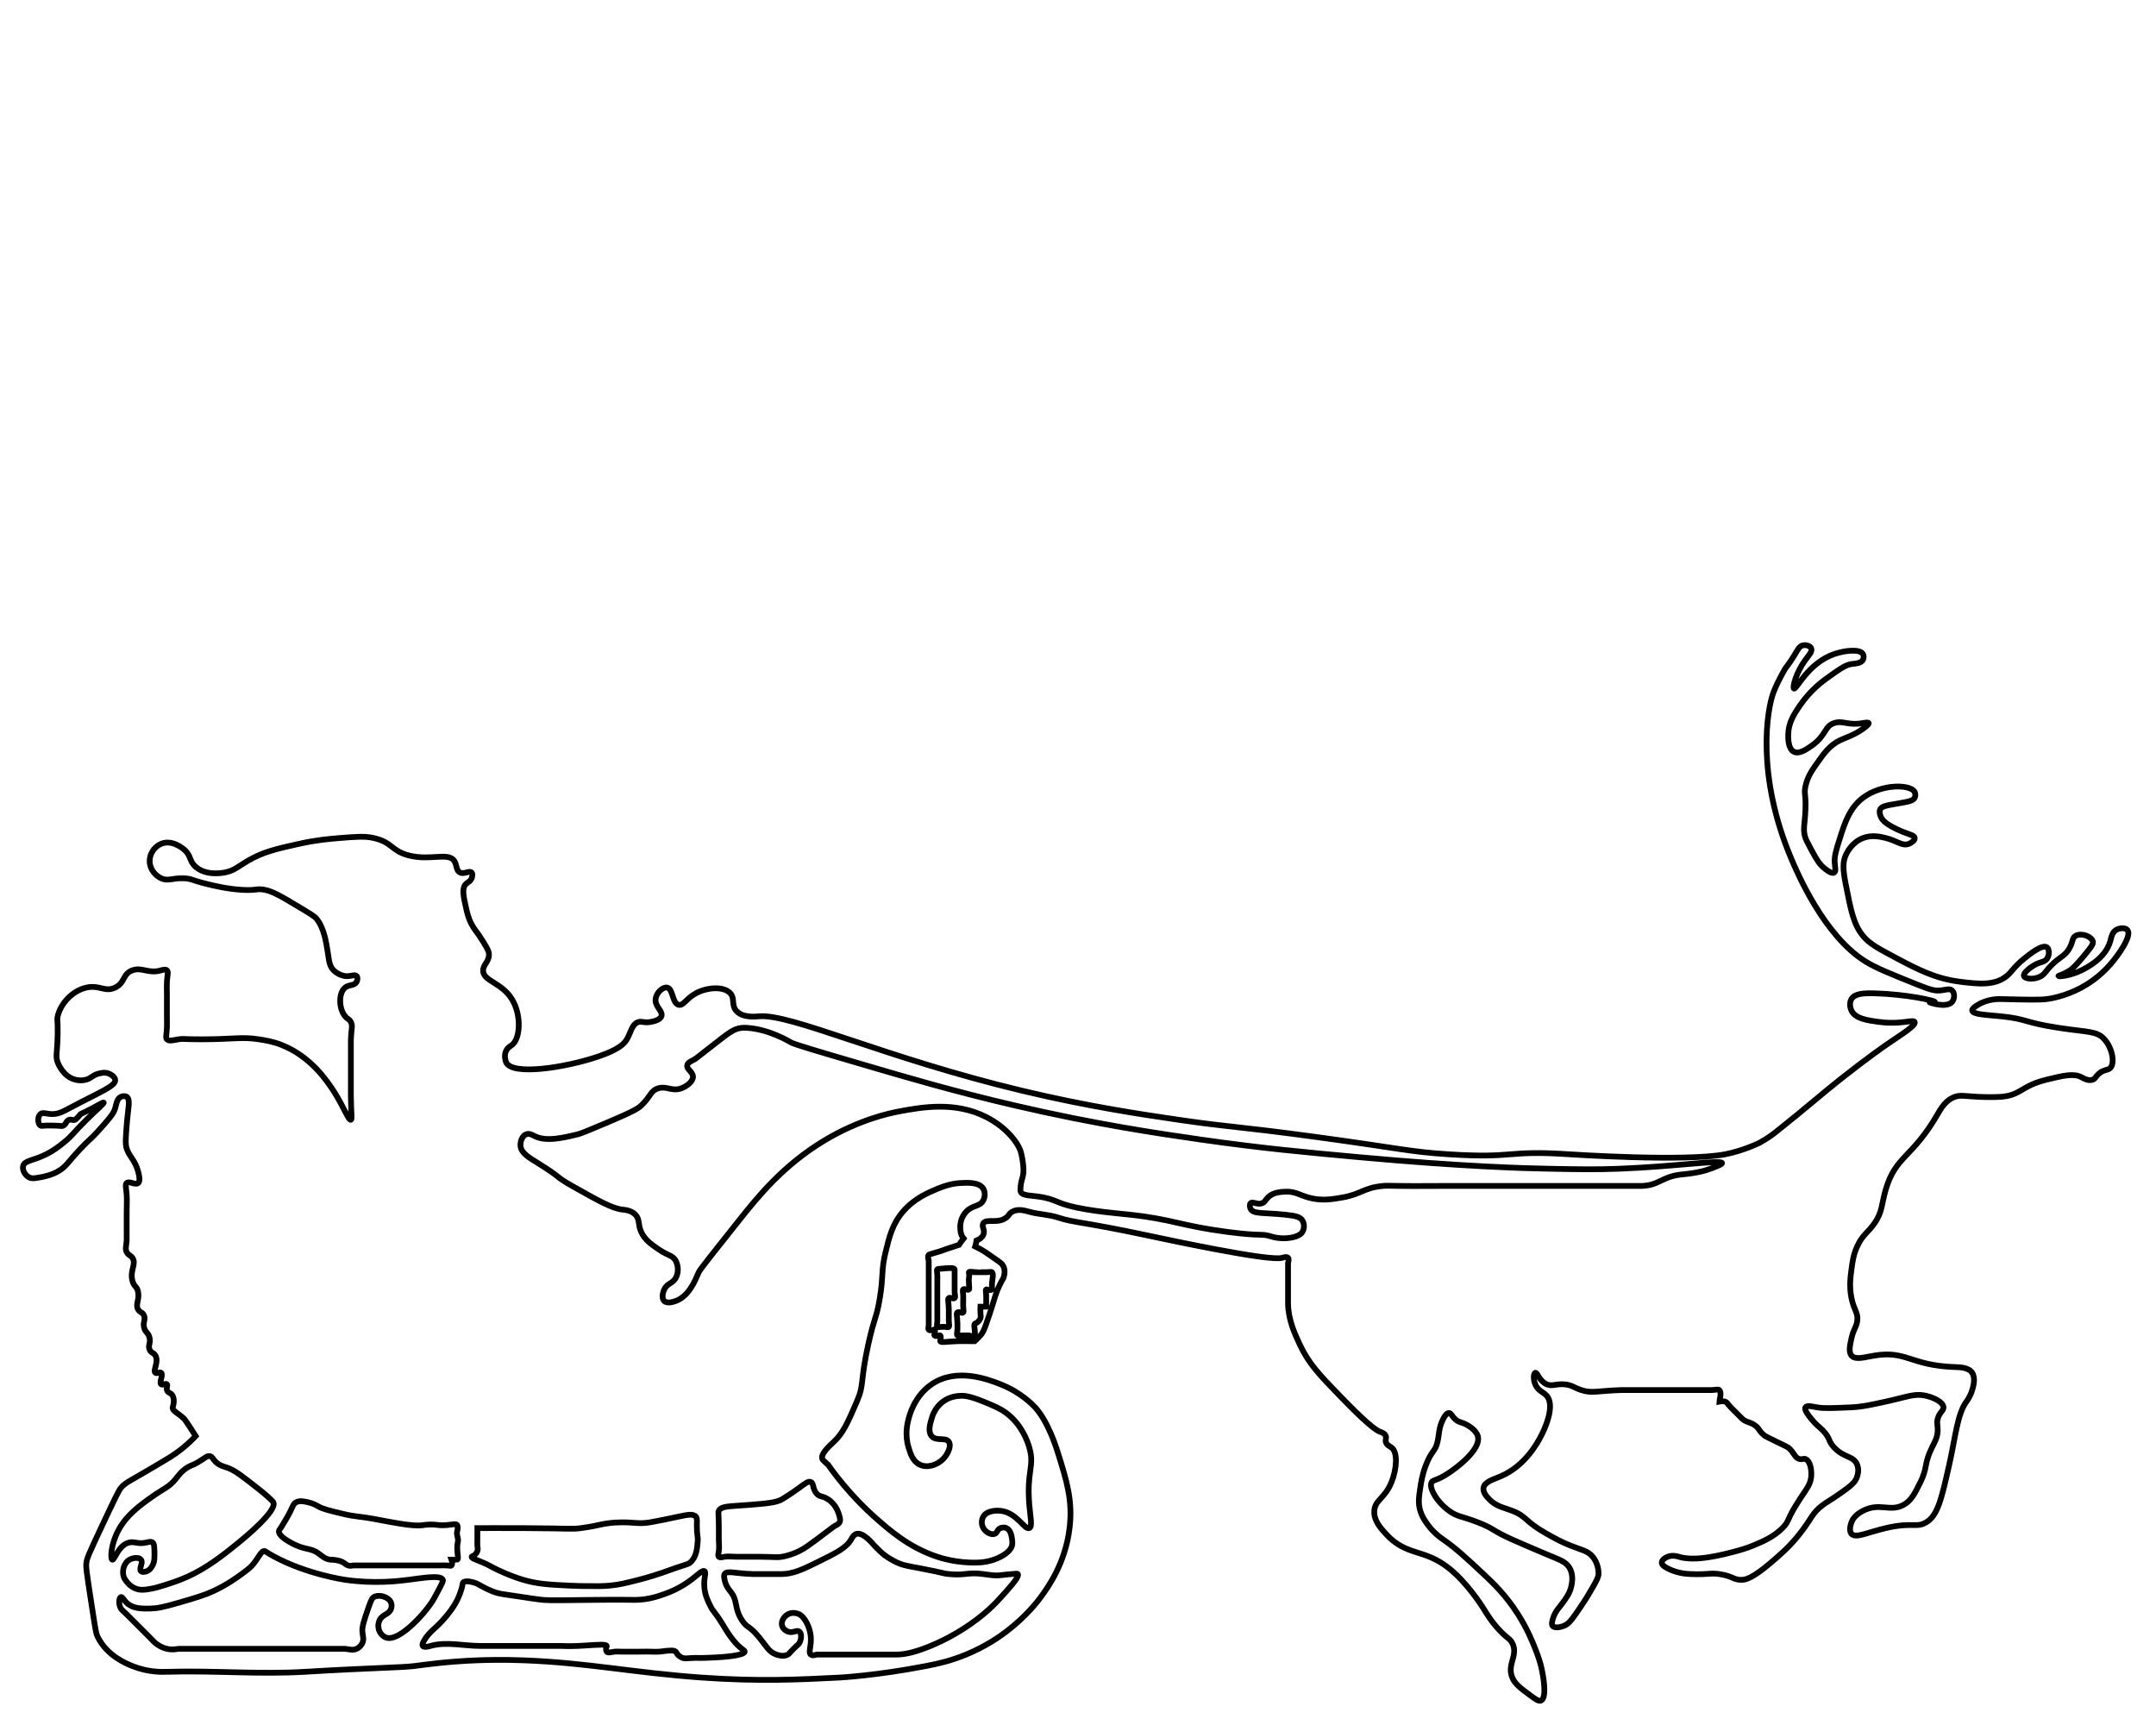 <?xml version="1.0" encoding="utf-8"?>
<!-- Generator: Adobe Illustrator 23.1.0, SVG Export Plug-In . SVG Version: 6.00 Build 0)  -->
<svg version="1.1" id="Layer_1" xmlns="http://www.w3.org/2000/svg" xmlns:xlink="http://www.w3.org/1999/xlink" x="0px" y="0px"
	 viewBox="0 0 375 300" style="enable-background:new 0 0 375 300;" xml:space="preserve">
<style type="text/css">
	.st0{fill:none;stroke:#000000;stroke-miterlimit:10;}
</style>
<path class="st0" d="M358.03,178.75c-6.1-0.94-5.36-1.53-10-2c-2.45-0.25-4.9-0.31-5-1c-0.05-0.36,0.57-0.74,1-1
	c1.74-1.06,3.59-1.01,4-1c4.47,0.11,6.7,0.17,8,0c0.52-0.07,3.09-0.43,6-2c1.09-0.59,3.09-1.82,5-4c1.47-1.68,3.82-5.01,3-6
	c-0.37-0.45-1.39-0.39-2,0c-0.7,0.45-0.79,1.28-1,2c-0.87,2.95-4.08,4.54-5,5c-2.01,1-3.97,1.11-4,1c-0.02-0.08,0.91-0.26,2-1
	c0.36-0.24,0.81-0.6,2-2c1.42-1.68,2.13-2.53,2-3c-0.26-0.93-2.03-1.55-3-1c-0.61,0.34-0.42,0.88-1,2c-0.95,1.85-2.03,1.55-4,4
	c-0.34,0.43-0.54,0.73-1,1c-1.16,0.69-2.82,0.52-3,0c-0.17-0.51,1.04-1.5,2-2c1.03-0.54,1.59-0.42,2-1c0.44-0.62,0.45-1.68,0-2
	c-0.82-0.58-3.1,1.27-4,2c-1.82,1.48-2.04,2.22-3,3c-2.11,1.71-4.99,1.37-8,1c-4.43-0.54-7.54-2.19-11.31-4.19
	c-3.05-1.62-4.58-2.44-5.69-3.81c-1.64-2.02-2.09-4.35-3-9c-0.53-2.7-0.49-3.86,0-5c0.14-0.32,1-2.23,3-3c1.58-0.61,3.14-0.22,4,0
	c1.98,0.5,2.83,1.46,4,1c0.45-0.18,1.04-0.59,1-1c-0.06-0.64-1.61-0.66-4-2c-1.08-0.61-1.77-1.17-2-2c-0.07-0.24-0.18-0.63,0-1
	c0.26-0.54,1.17-0.69,3-1c1.82-0.31,2.74-0.47,3-1c0.15-0.3,0.15-0.71,0-1c-0.72-1.39-5.76-1.46-9,1c-2.35,1.78-3.2,4.47-4,7
	c-0.68,2.14-1.02,3.21-0.9,4.43c0.06,0.67,0.23,1.36-0.1,1.57c-0.52,0.34-1.85-0.86-2-1c-0.45-0.42-0.93-0.98-2-3
	c-0.6-1.14-0.9-1.71-1-2c-0.51-1.54-0.1-2.31,0-5c0.1-2.73-0.29-2.63,0-4c0.35-1.66,1.13-2.76,2-4c1.22-1.73,2.2-3.12,4-4
	c1.06-0.52,2.3-0.8,4-2c1.06-0.74,1.02-0.95,1-1c-0.08-0.18-0.73-0.05-1,0c-2.59,0.48-3.46-0.51-5,0c-1.78,0.59-1.3,2.14-4,4
	c-0.87,0.6-2.1,1.44-3,1c-1.04-0.51-1.01-2.45-1-3c0.04-2.07,1.02-3.56,2-5c1.86-2.74,4-4.29,5-5c2.02-1.44,3.04-2.16,4.09-2.28
	c0.57-0.07,1.57-0.09,1.91-0.72c0.16-0.3,0.16-0.72,0-1c-0.55-0.95-3.23-0.61-5,0c-4.59,1.59-6.59,6.26-7,6
	c-0.29-0.19,0.36-2.78,2-5c0.57-0.77,1.24-1.46,1-2c-0.19-0.44-0.94-0.66-1.5-0.5c-0.58,0.16-0.8,0.69-1.43,1.72
	c-0.33,0.55-0.85,1.34-1.57,2.28c0,0-1.16,1.9-2,4c-1.23,3.07-3.11,14.53,3,29c1.02,2.42,5.72,13.53,13,18c1.82,1.12,4.24,2.09,9,4
	c2.28,0.92,3.05,1.1,4,1c0.87-0.09,1.56-0.39,2,0c0.46,0.41,0.48,1.46,0,2c-0.98,1.11-4.01,0.12-4,0c0.01-0.06,0.98,0.1,1,0
	c0.04-0.24-5.09-1.36-10.5-1.5c-1.89-0.05-3.42,0.03-4,1c-0.37,0.61-0.27,1.43,0,2c0.68,1.41,2.69,1.7,5,2c3.66,0.47,5.78-0.52,6,0
	c0.25,0.58-2.19,2.08-5,4c0,0-3.09,2.12-8,6c-3.09,2.45-5.86,4.91-11,9c-0.56,0.45-1.55,1.22-3,2c0,0,0,0,0,0c0,0-2.79,1.39-6,2
	c-7.05,1.33-27,0-27,0c-11.21-0.75-9.32,0.74-21,0c-6.92-0.44-8.29-1-23-3c-14.27-1.94-14.86-1.66-24-3c-6.52-0.95-15.79-2.33-27-5
	c-24.14-5.75-40.4-13.48-46-13c-0.53,0.05-2.89,0.33-4-1c-0.86-1.03-0.17-2.08-1-3c-1.14-1.27-4.04-1.06-6,0
	c-1.7,0.93-2.16,2.21-3,2c-1.13-0.29-0.93-2.79-2-3c-0.75-0.15-1.88,0.91-2,2c-0.15,1.36,1.36,2.1,1,3c-0.29,0.72-1.52,0.92-2,1
	c-1.07,0.17-1.36-0.19-2,0c-1.13,0.34-1.29,1.82-2,3c-0.46,0.77-1.35,1.76-5,3c-5.7,1.93-14.96,3.37-16,1c-0.12-0.28-0.39-1.2,0-2
	c0.28-0.58,0.77-0.83,1-1c1.47-1.06,1.73-5.21,0-8c-1.82-2.93-5.06-3.12-5-5c0.04-1.1,1.17-1.58,1-3c-0.02-0.17-0.08-0.52-1-2
	c-1.12-1.8-1.46-1.97-2-3c-0.58-1.09-0.78-2-1-3c-0.42-1.87-0.73-3.27,0-4c0.32-0.33,0.77-0.44,1-1c0.03-0.07,0.28-0.71,0-1
	c-0.38-0.4-1.25,0.33-2,0c-0.72-0.32-0.53-1.28-1-2c-1.06-1.63-4.16,0.02-8-1c-3.01-0.8-2.75-2.25-6-3c-1.55-0.36-3.04-0.24-6,0
	c-1.71,0.14-4,0.33-7,1c-3.99,0.89-6.31,1.4-9,3c-1.64,0.97-2.33,1.7-4,2c-0.47,0.08-3.21,0.57-5-1c-1.18-1.03-0.72-1.89-2-3
	c-0.33-0.28-2.15-1.77-4-1c-1.11,0.46-2,1.65-2,3c0,1.45,1.04,2.55,2,3c1.21,0.56,1.92-0.09,4,0c1.32,0.06,1.26,0.33,4,1
	c1.4,0.34,3.48,0.84,6,1c2.74,0.17,2.46-0.29,4,0c1.43,0.27,2.97,1.18,6,3c1.79,1.07,2.69,1.62,3,2c1.31,1.61,1.68,3.94,2,6
	c0.21,1.31,0.24,2.24,1,3c0.88,0.88,2,1,2,1c1.01,0.11,1.67-0.36,2,0c0.22,0.24,0.16,0.7,0,1c-0.38,0.73-1.29,0.43-2,1
	c-1.16,0.93-1.14,3.63,0,5c0.45,0.53,0.72,0.45,1,1c0.36,0.7,0.07,1.17,0,3c0,0,0,0.67,0,2c0,0.67,0,1.33,0,2c0,1.33,0,2.67,0,4
	c0,0.67-0.01,1.33,0,2c0.04,3.04,0.24,3.92,0,4c-0.41,0.14-1.27-2.32-3-5c-1.13-1.74-3.96-6-9-8c-1.58-0.63-2.85-0.82-4-1
	c-3.04-0.47-4.2-0.01-10,0c-3.37,0-3.11-0.15-4,0c-0.89,0.15-1.64,0.39-2,0c-0.25-0.28-0.07-0.61,0-2c0.03-0.67,0-1.33,0-2
	s0-1.33,0-2s0-1.33,0-2s-0.04-1.33,0-2c0.08-1.23,0.3-1.74,0-2c-0.27-0.23-0.75-0.07-1,0c-2.24,0.66-3.31-0.61-5,0
	c-1.73,0.62-1.23,2.15-3,3c-1.79,0.86-2.7-0.51-5,0c-2.47,0.55-4.5,2.81-5,5c-0.16,0.68,0.04,0.47,0,3c-0.05,3.48-0.42,3.84,0,5
	c0.05,0.15,0.93,2.46,3,3c0.22,0.06,1.05,0.28,2,0c0.9-0.26,0.98-0.7,2-1c0.42-0.12,1.23-0.36,2,0c0.09,0.04,0.9,0.42,1,1
	c0.19,1.11-2.41,2.03-8,5c-1.09,0.58-1.88,1.02-3,1c-0.98-0.02-1.56-0.37-2,0c-0.55,0.46-0.47,1.71,0,2c0.16,0.1,0.28,0.03,1,0
	c0.17-0.01,0.44,0,1,0c1.65,0.01,1.7,0.17,2,0c0.54-0.3,0.44-0.82,1-1c0.43-0.14,0.57,0.15,1,0c0,0,0.24-0.08,1-1
	c0.47-0.22,1.17-0.56,2-1c1.4-0.74,1.93-1.09,2-1c0.11,0.14-1.17,1.19-3,3c-2.37,2.34-2.45,2.77-4,4c-0.88,0.7-1.72,1.36-3,2
	c-2.32,1.15-3.72,1.05-4,2c-0.21,0.71,0.33,1.63,1,2c0.27,0.15,0.68,0.27,2,0c1.02-0.21,1.92-0.4,3-1c1.49-0.83,1.67-1.53,4-4
	c1.65-1.75,1.59-1.44,3-3c1.82-2.02,2.73-3.03,3-4c0.2-0.72,0.3-1.68,1-2c0.25-0.11,0.68-0.2,1,0c0.71,0.45,0.23,1.97,0,5
	c-0.17,2.17-0.25,3.26,0,4c0.51,1.51,1.41,1.9,2,4c0.45,1.6,0.08,1.93,0,2c-0.51,0.41-1.51-0.42-2,0c-0.29,0.25-0.1,0.69,0,2
	c0.07,1,0,2,0,3c0,0.67,0,1.33,0,2c0,2,0,3,0,3c-0.1,1.07-0.26,1.45,0,2c0.29,0.59,0.65,0.5,1,1c0.74,1.08-0.49,2.18,0,4
	c0.3,1.11,0.82,0.93,1,2c0.23,1.37-0.53,2.12,0,3c0.33,0.55,0.73,0.41,1,1c0.33,0.7-0.16,1.06,0,2c0.18,1.03,0.82,0.97,1,2
	c0.16,0.94-0.33,1.3,0,2c0.28,0.6,0.69,0.46,1,1c0.64,1.1-0.49,2.64,0,3c0.28,0.21,0.74-0.22,1,0c0.41,0.35-0.4,1.69,0,2
	c0.26,0.2,0.78-0.22,1,0c0.19,0.19-0.13,0.54,0,1c0.15,0.54,0.67,0.39,1,1c0.41,0.76,0.06,1.83,0.03,1.92
	c-0.02,0.06-0.02,0.05-0.03,0.08c-0.14,0.58,1.01,1.05,2,2c0,0,0.25,0.24,2,3c-0.22,0.24-0.56,0.59-1,1c-1.72,1.62-3.28,2.57-4,3
	c-6.77,4.08-7.03,3.91-8,5c-0.36,0.41-1.25,2.28-3,6c-2.77,5.88-2.9,6.25-3,7c-0.1,0.74-0.07,1.07,1,8c0.63,4.06,0.68,4.37,1,5
	c1.64,3.25,4.97,4.59,6,5c2.76,1.11,5.19,1.03,6,1c8-0.25,16.01,0.48,24,0c11.28-0.68,16.97-0.74,19-1c2.09-0.27,5.8-0.8,11-1
	c1.55-0.06,4.41-0.13,8,0c11.17,0.42,19.1,2.16,31,3c10.07,0.71,17.07,0.35,24,0c0,0,6.29-0.32,15-2c2.09-0.4,4.31-0.89,7-2
	c3.4-1.4,5.8-3.09,7-4c3.52-2.67,5.56-5.4,6-6c1.31-1.79,4.27-5.92,5-12c0.58-4.78-0.52-8.28-2-13c-1.7-5.43-3.47-7.42-4-8
	c-0.44-0.47-2.48-2.62-6-4c-2.09-0.82-7.62-2.99-12,0c-2.96,2.02-3.82,5.32-4,6c-0.21,0.79-0.69,2.75,0,5c0.34,1.1,0.75,2.44,2,3
	c1.38,0.62,3.06-0.04,4-1c0.78-0.79,1.51-2.24,1-3c-0.57-0.86-2.19-0.03-3-1c-0.66-0.78-0.26-2.12,0-3c0.17-0.58,0.61-1.99,2-3
	c1.2-0.88,2.45-0.97,3-1c0.5-0.03,1.49-0.03,4,1c1.92,0.79,2.93,1.2,4,2c2.69,2.01,3.7,4.95,4,6c0.96,3.34-0.5,3.95,0,10
	c0.17,2.09,0.58,3.73,0,4c-0.82,0.38-2.14-2.68-5-3c-0.22-0.02-2.26-0.22-3,1c-0.35,0.58-0.35,1.38,0,2c0.43,0.77,1.41,1.25,2,1
	c0.45-0.19,0.4-0.75,1-1c0.03-0.01,0.51-0.21,1,0c0.79,0.33,0.93,1.45,1,2c0.04,0.34,0.08,0.64,0,1c-0.05,0.22-0.29,1.11-2,2
	c-1.71,0.89-3.35,0.98-4,1c-3.61,0.12-6.46-0.82-7-1c-5-1.67-8.29-4.6-11-7c-0.35-0.31-2.02-1.8-4-4c-1.69-1.88-3.02-3.61-4-5
	c-0.78-0.74-0.92-0.8-1-1c-0.37-0.9,1.37-2.41,2-3c1.63-1.53,2.42-3.35,4-7c1.34-3.1,0.52-3.28,2-10c1.05-4.75,1.43-4.5,2-8
	c0.67-4.09,0.2-4.73,1-8c0.66-2.72,1.19-4.87,3-7c1.94-2.28,4.29-3.28,6-4c1.4-0.59,2.65-0.92,4-1c1.25-0.07,3.3-0.19,4,1
	c0.34,0.59,0.31,1.4,0,2c-0.6,1.16-1.85,0.77-3,2c-0.79,0.84-1.1,2.01-1,3c0.03,0.32,0.04,0.85,0.38,1.38
	c0.03,0.05,0.1,0.15,0.19,0.26c-0.39,0.49-0.65,0.86-0.81,1.11c-0.25,0.08-0.58,0.19-1.02,0.34c-0.44,0.15-1.24,0.41-1.24,0.41
	c0,0-0.79,0.32-1.68,0.56c-0.26,0.07-0.52,0.15-0.77,0.23c-0.38,0.11-0.47,0.13-0.55,0.21c-0.22,0.24-0.07,0.68,0,1c0,0,0,0.67,0,2
	c0,0.12,0,4,0,4c0,0.62,0,4.42,0,4.51c0,0.24,0.02,0.48,0,0.72c-0.04,0.41-0.13,0.63,0,0.77c0.1,0.11,0.25,0.11,0.36,0.12
	c0.35,0.02,0.51-0.2,0.64-0.12c0.11,0.07,0.1,0.29,0.09,0.44c-0.02,0.33-0.17,0.45-0.09,0.56c0.09,0.14,0.39,0.1,0.51,0.09
	c0.3-0.03,0.39-0.15,0.49-0.09c0.12,0.08,0.1,0.34,0.08,0.54c-0.03,0.32-0.11,0.37-0.08,0.46c0.11,0.31,1.29,0.05,3,0
	c0.86-0.02,1.99,0,2,0c0,0,1,0,1,0c0,0,0.69-0.65,1-1c0.41-0.46,0.61-0.91,1-2c0.52-1.44,0.88-2.61,1-3c0.4-1.29,0.64-2.14,1-3
	c0.3-0.72,0.61-1.3,0.61-1.3c0.28-0.53,0.3-0.48,0.39-0.7c0.03-0.09,0.43-1.1,0-2c-0.21-0.43-0.52-0.66-1-1
	c-1.62-1.14-2.44-1.71-3-2c-0.34-0.17-0.64-0.32-0.91-0.46c0.1-0.33,0.17-0.68,0.22-1.03c0.53-0.21,0.99-0.56,1.19-1.01
	c0.37-0.83-0.38-1.42,0-2c0.58-0.88,2.5,0.16,4-1c0.55-0.43,0.44-0.68,1-1c1.01-0.58,2.21-0.22,3,0c1.64,0.45,3.38,0.47,5,1
	c2.81,0.92,4.5,0.77,15,3c3.7,0.78,21.87,4.7,24,4c0.1-0.03,0.74-0.27,1,0c0.19,0.2,0.07,0.56,0,1c0,0.01,0,0,0,2
	c0,3.89-0.01,4.57,0,5c0.06,2.82,1.14,5.14,2,7c1.59,3.43,3.53,5.42,7,9c1.91,1.96,5.62,5.79,7.06,6.28
	c0.15,0.05,0.77,0.23,0.94,0.72c0.13,0.36-0.09,0.6,0,1c0.13,0.56,0.73,0.81,1,1c1.12,0.8,0.91,3.75,0,6c-1.17,2.9-2.87,3.08-3,5
	c-0.11,1.66,1.07,2.99,2,4c3.66,4,6.59,2.48,11,6c3.15,2.51,5.68,6.49,6,7c0.63,0.99,1.42,2.39,3,4c1.29,1.31,1.61,1.24,2,2
	c1.1,2.16-0.97,3.68,0,6c0.47,1.13,1.4,1.81,3,3c1.06,0.79,1.59,1.18,2,1c1.06-0.47,0.44-4.18,0-6c-0.11-0.46-0.36-1.38-1-3
	c-0.47-1.19-1.39-3.47-3-6c-2.1-3.32-4.35-5.45-6-7c-2.78-2.6-4.72-4.42-7-6c-0.41-0.28-1.83-1.25-3-3c-0.33-0.49-0.73-1.1-1-2
	c-0.39-1.29-0.25-2.34,0-4c0.15-0.98,0.35-2.33,1-4c0.99-2.55,1.58-2.21,2-4c0.32-1.37,0.18-2.43,1-4c0.26-0.5,0.61-1.02,1-1
	c0.37,0.02,0.48,0.49,1,1c0.66,0.64,1.18,0.57,2,1c0.17,0.09,1.67,0.87,2,2c0.72,2.46-4.29,5.89-4.8,6.25
	c-0.68,0.47-1.2,0.75-1.2,0.75c-1.37,0.76-1.77,0.65-2,1c-0.6,0.9,0.82,3.41,3,5c1.49,1.08,2.19,0.91,5,2c2.9,1.12,2.45,1.42,6,3
	c3.5,1.55,7,3,7,3c1.51,0.62,2.44,0.99,3,2c0.93,1.68,0.08,3.81,0,4c-0.42,1.01-1.24,2.04-2,3c-0.13,0.16-0.72,0.9-1,2
	c-0.18,0.7-0.07,0.91,0,1c0.34,0.45,1.35,0.27,2,0c0.76-0.32,1.19-0.85,2-2c1.25-1.78,2-3,2-3c1.89-3.11,1.98-3.57,2-4
	c0.01-0.18,0.05-1.73-1-3c-0.87-1.06-1.86-1.14-4-2c-1.56-0.63-2.61-1.22-4-2c-3.94-2.22-3.4-2.99-6-4c-1.55-0.6-2.77-0.74-4-2
	c-0.38-0.39-1.14-1.18-1-2c0.19-1.06,1.75-1.46,3-2c4.29-1.84,6.41-5.88,7-7c0.37-0.7,2.61-5.13,1-7c-0.58-0.67-1.52-0.84-2-2
	c-0.37-0.88-0.29-1.9,0-2c0.37-0.12,0.67,1.43,2,2c0.97,0.41,1.53-0.1,3,0c1.33,0.09,1.69,0.57,3,1c1.88,0.62,2.69,0.14,7,0
	c0,0,1.33,0,4,0c3.47,0,6.93,0,10.4,0c0.91,0,1.37,0,1.37,0c0.85-0.05,1.05-0.16,1.23,0c0.5,0.43,0,1.99,0,2c0,0,0.59-0.11,1,0
	c0.34,0.1,0.38,0.31,1,1c0.03,0.03-0.01-0.01,1,1c0.99,0.99,0.97,0.97,1,1c0.79,0.66,1.15,0.48,2,1c1.09,0.66,0.81,1.16,2,2
	c0.15,0.1,0.76,0.4,2,1c1.27,0.61,1.9,0.92,2,1c1.08,0.88,1.1,1.81,2,2c0.5,0.11,0.63-0.14,1,0c0.82,0.32,1.09,1.86,1,3
	c-0.11,1.4-0.76,2.1-2,4c-2.4,3.67-1.71,3.71-3,5c-1.56,1.56-3.38,2.32-5,3c-0.28,0.12-1.38,0.57-3,1c-2.41,0.64-7.11,1.89-10,1
	c-0.22-0.07-1.12-0.36-2,0c-0.06,0.02-1,0.42-1,1c0,0.37,0.38,0.68,1,1c1.69,0.89,3.39,0.98,4,1c3.3,0.13,3.29-0.24,5,0
	c2.4,0.34,2.5,1.08,4,1c0.52-0.03,1.69-0.17,5-3c1.64-1.4,3.23-2.75,5-5c2.11-2.67,2.12-3.6,4-5c0.72-0.54,1-0.61,3-2
	c2-1.39,2.7-2,3-3c0.08-0.27,0.34-1.12,0-2c-0.6-1.58-2.29-1.18-4-3c-1.12-1.19-0.63-1.61-2-3c-0.67-0.68-1.2-0.99-2-2
	c-0.53-0.66-1.26-1.58-1-2c0.24-0.39,1.21-0.14,2,0c1.18,0.22,2.79,0.14,6,0c1.81-0.08,3.21-0.39,6-1c3.95-0.87,5.01-1.47,7-1
	c1.35,0.32,2.96,1.09,3,2c0.03,0.63-0.7,0.84-1,2c-0.21,0.79,0.02,1.16,0,2c-0.02,1.24-0.53,2.04-1,3c-1.43,2.89-0.72,3.43-2,6
	c-1.01,2.04-1.63,3.28-3,4c-2.33,1.23-4.09-0.5-7,1c-1.43,0.74-1.85,1.59-2,2c-0.07,0.19-0.52,1.4,0,2c0.73,0.84,2.74-0.24,6-1
	c4.67-1.09,5.24,0.04,7-1c2.01-1.18,2.67-4.12,4-10c1.08-4.77,1.41-8.86,3-11c0.1-0.13,0.66-0.88,1-2c0.17-0.57,0.62-2.06,0-3
	c-0.63-0.95-2.12-0.97-3-1c-7.74-0.26-8.4-2.92-14-2c-1.72,0.28-3.32,0.81-4,0c-0.53-0.63-0.27-1.78,0-3c0.38-1.72,0.85-1.87,1-3
	c0.2-1.49-0.55-1.79-1-4c-0.4-1.97-0.19-3.59,0-5c0.18-1.33,0.34-2.57,1-4c0.91-1.98,1.89-2.41,3-4c1.43-2.05,1.2-3.35,2-6
	c1.75-5.78,4.57-5.35,9-13c0.54-0.93,1.37-2.44,3-3c1-0.34,1.68-0.11,4,0c1.39,0.07,3.01,0.07,4,0c3.52-0.27,3.5-1.92,8-3
	c3.03-0.73,4.64-1.12,6.04-0.39c0.34,0.18,1.21,0.71,1.96,0.39c0.45-0.19,0.47-0.52,1-1c0.87-0.78,1.54-0.56,2-1
	c0.85-0.82,0.4-3.43-1-5C364.69,179.26,363.24,179.55,358.03,178.75z M166.03,225.75c-0.26,0.22-0.72-0.21-1,0
	c-0.25,0.18-0.02,0.62,0,2c0,0,0,0.33,0,1c0,1,0,1,0,1c0.03,0.71,0.13,0.87,0,1c-0.15,0.15-0.36,0-1,0c-0.64,0-0.86,0.15-1,0
	c-0.13-0.13-0.03-0.31,0-1c0.01-0.21,0-0.43,0-0.64c0-0.79,0-1.57,0-2.36c0-1,0-2,0-3c0-0.33,0-0.67,0-1s0.02-0.67,0-1
	c-0.03-0.72-0.13-0.87,0-1c0.1-0.1,0.21-0.06,1.01-0.13c0.25-0.02,0.21-0.02,0.39-0.04c0.81-0.06,1.46-0.11,1.61,0.16
	c0.02,0.05,0.01,0.05,0,0.39c-0.01,0.2,0,0.41,0,0.61c0,2,0,2.99,0,3C166.1,225.3,166.21,225.6,166.03,225.75z M170.53,221.25
	c0.33,0,0.67,0.01,1,0c0.86-0.02,0.9-0.08,1,0c0.37,0.31,0,1.37,0,2.16c0,0.37,0,0.38,0,0.38c0.02,0.3,0.06,0.38,0,0.46
	c-0.09,0.13-0.33,0.11-0.48,0.1c-0.33-0.02-0.42-0.15-0.52-0.1c-0.13,0.08-0.03,0.34,0,1c0,0,0,0.33,0,1c0,0.18,0,0.36,0,0.54
	c0,0.45,0,0.46,0,0.46c0.04,0,0.05,0,0,0v0c-0.1,0-0.4,0-0.53,0c-0.16,0-0.31,0-0.47,0c0,0-0.03,0.53,0,1.06
	c0.03,0.55,0.09,0.67,0,0.94c-0.07,0.2-0.2,0.38-0.22,0.4c-0.05,0.07-0.16,0.2-0.31,0.32c-0.28,0.21-0.37,0.14-0.47,0.28
	c-0.09,0.14-0.08,0.32-0.04,0.68c0.01,0.14,0.02,0.11,0.04,0.32c0.03,0.3,0.04,0.5,0.04,0.6c0,0.24,0,0.36-0.04,0.4
	c-0.21,0.26-1,0-1,0c-0.33,0-0.67,0-1,0c-0.2,0-0.4-0.01-0.59,0c-0.29,0.02-0.34,0.05-0.41,0c-0.16-0.12-0.05-0.47,0-1
	c0.01-0.16,0.01-0.44,0-1c-0.02-1.38-0.25-1.82,0-2c0.28-0.21,0.76,0.23,1,0c0.13-0.12,0.03-0.3,0-1c-0.02-0.33,0-0.67,0-1
	s0.02-0.67,0-1c-0.03-0.7-0.13-0.88,0-1c0.24-0.22,0.76,0.22,1,0c0.1-0.09,0.04-0.19,0-1c-0.02-0.5-0.04-0.75,0-1
	c0.02-0.16,0.05-0.25,0.05-0.43c0-0.36-0.11-0.46-0.05-0.57c0.09-0.14,0.37-0.04,1,0C169.53,221.25,169.53,221.25,170.53,221.25z
	 M82.55,270.43c0.05-0.04,0.34-0.29,0.48-0.67c0.11-0.31,0.04-0.5,0-0.97c-0.03-0.4,0-0.8,0-1.2c0-1.62,0-1.83,0-1.83
	c0,0,4.35-0.02,8,0c8.6,0.04,8.21,0.23,10,0c3.26-0.41,3.93-0.97,7-1c2.48-0.03,2.96,0.32,5,0c1.04-0.17,3.37-0.65,5-1
	c1.41-0.3,2.52-0.56,3,0c0.23,0.27,0.19,0.57,0.18,1.37c-0.02,2.08,0.23,1.92,0.14,3.03c-0.09,1.11-0.23,2.7-1.32,3.6
	c-0.31,0.25-0.42,0.23-2.32,0.87c-1.45,0.49-1.29,0.47-2.46,0.87c-0.79,0.27-2.32,0.78-4.22,1.26c-2.12,0.54-3.3,0.85-5,1
	c-1.21,0.11-2.21,0.1-4.17,0.08c-0.46,0-1.58-0.02-2.83-0.08c-3.49-0.17-5.52-0.27-8-1c-2.37-0.69-4.58-1.79-5-2
	c-0.87-0.43-1.1-0.62-2-1c-1.04-0.44-2.04-0.76-2-1C82.05,270.65,82.25,270.67,82.55,270.43z M48.92,265.6
	c0.05-0.08,0.33-0.54,0.88-1.47c1.23-2.07,1.07-2.55,1.73-2.88c0.6-0.29,1.25-0.16,2,0c0.92,0.19,1.54,0.57,1.84,0.74
	c0.79,0.45,1.91,0.72,4.16,1.26c2.44,0.59,2.54,0.36,6,1c2.37,0.44,6.26,1.27,8,1c0.11-0.02,0.53-0.09,1.09-0.11
	c0.88-0.04,1.22,0.07,1.91,0.11c1.71,0.1,2.78-0.42,3,0c0.07,0.13,0.1,0.42,0.07,0.67c-0.02,0.16-0.06,0.27-0.07,0.33
	c-0.14,0.46,0.03,0.95,0.1,1.27c0.14,0.65-0.11,0.63-0.1,1.73c0.01,1.1,0.28,1.86,0,2c-0.02,0.01-0.01,0-0.39,0
	c-0.3,0-0.61,0-0.61,0c0,0,0.25,0.75,0,1c-0.12,0.12-0.27,0.04-0.87,0c-0.37-0.02-0.75,0-1.13,0c-0.33,0-0.67,0-1,0
	c-0.47,0-0.94,0-1.41,0c-1.37,0-2.73,0-4.1,0c-2.16,0-4.33,0-6.49,0c-2,0-2,0-2,0c-0.36,0.05-0.64,0.12-1,0
	c-0.41-0.13-0.44-0.34-0.99-0.6c-0.37-0.18-0.69-0.24-0.98-0.3c-0.5-0.1-0.85-0.09-1.04-0.1c-0.88-0.05-1.52-0.64-2-1
	c-1.61-1.21-2.4-0.53-5-2c-0.67-0.38-2.12-1.22-2-2C48.55,266.09,48.63,266.02,48.92,265.6z M19.53,271.25c-0.35-0.13-0.27-2.55,1-5
	c1.45-2.78,3.85-4.48,6-6c2.03-1.43,2.86-1.61,4-3c0.49-0.6,0.97-1.34,2-2c0.77-0.49,0.9-0.34,2-1c1.14-0.68,1.48-1.13,2-1
	c0.43,0.11,0.47,0.49,1,1c0.67,0.64,1.38,0.79,2,1c1.32,0.44,2.83,1.63,5.84,4.02c0.22,0.17,0.64,0.51,1.16,0.98
	c0.61,0.56,0.91,0.84,1,1c0.8,1.42-4.98,6.17-6,7c-2.43,1.98-5.46,4.42-9,6c-1.79,0.8-3.67,1.36-5.04,1.77
	c-0.14,0.04-0.49,0.14-0.96,0.23c-1.16,0.22-2.05,0.39-3,0c-0.89-0.37-1.41-1.05-1.57-1.27c-0.16-0.22-0.32-0.43-0.43-0.73
	c-0.34-0.96-0.04-2.41,1-3c0.65-0.37,1.66-0.45,2,0c0.42,0.55-0.43,1.59,0,2c0.29,0.27,0.91,0.04,1,0c0.57-0.22,0.84-0.71,1-1
	c0.36-0.66,0.35-1.29,0.33-2.54c-0.02-1.1-0.15-1.34-0.33-1.46c-0.29-0.2-0.66-0.08-1,0c-1.51,0.35-2.03-0.19-3,0
	C20.59,268.64,19.92,271.4,19.53,271.25z M67.03,284.75c-0.35-0.16-0.77-0.52-1-1c-0.28-0.57-0.32-1.36,0-2c0.53-1.05,1.66-0.93,2-2
	c0.06-0.17,0.15-0.58,0-1c-0.38-1.02-2.06-1.53-3-1c-0.22,0.12-0.43,0.32-1,2c-0.71,2.09-1.07,3.14-1,4c0.07,0.83,0.31,1.33,0,2
	c-0.04,0.08-0.33,0.69-1,1c-0.62,0.29-1.13,0.11-2,0c0,0-1,0-3,0c-1,0-2,0-3,0s-2,0-3,0s-2,0-3,0s-2,0-3,0c-9.33,0-14,0-14,0
	c-0.28,0.05-1.06,0.22-2,0c-1.01-0.23-1.75-0.8-2-1c-0.23-0.18-0.22-0.2-1-1c0,0-0.67-0.67-2-2c-0.33-0.33-0.67-0.67-1-1
	c-1-1-1-1-1-1c-0.84-0.82-0.88-0.8-1-1c-0.46-0.78-0.32-1.9,0-2c0.25-0.08,0.48,0.5,1,1c1.07,1.03,2.63,1.02,4,1
	c1.21-0.02,2.26-0.2,5-1c3.03-0.88,4.55-1.33,6-2c2.49-1.16,4.19-2.4,5-3c0.96-0.71,1.43-1.06,1.85-1.53
	c1.09-1.24,1.52-2.55,2.15-2.47c0.13,0.02,0.12,0.07,0.8,0.48c0,0,0.24,0.14,0.73,0.41c5.78,3.16,12.47,4.11,12.47,4.11
	c5.04,0.72,9.18,0.23,11,0c2.34-0.29,5.64-0.9,6,0c0.05,0.14,0.04,0.31-0.72,1.73c-0.59,1.11-0.93,1.75-1.28,2.27
	C73.71,280.76,69.24,285.75,67.03,284.75z M124.53,288.25c-1.27,0.08-2.62,0.09-2.62,0.09c-0.76,0-0.6-0.02-1.02-0.01
	c-1.37,0.03-1.8,0.2-2.36-0.08c-0.43-0.22-0.68-0.53-0.68-0.53c-0.19-0.24-0.18-0.33-0.32-0.47c-0.18-0.17-0.43-0.24-1.25-0.18
	c-0.81,0.05-1.06,0.15-1.75,0.18c-0.4,0.02-0.67,0.01-1,0c-1.69-0.05-2.02,0.03-5,0c-1.45-0.02-1.38-0.04-1.59-0.01
	c-0.68,0.08-1.2,0.27-1.41,0.01c-0.14-0.17-0.12-0.49-0.11-0.56c0.02-0.28,0.14-0.34,0.11-0.44c-0.09-0.33-1.49-0.21-3.61-0.08
	c-0.71,0.04-1.07,0.07-1.39,0.08c-1.51,0.06-2.63,0.01-3,0c0,0-4.67,0-14,0c-2.89,0-5.89-0.79-8.66,0c-0.17,0.05-1.12,0.33-1.34,0
	c-0.18-0.27,0.19-0.87,0.42-1.24c0.11-0.18,0.26-0.39,0.58-0.76c0.51-0.58,0.96-0.96,1-1c0.81-0.7,1.97-1.92,2.89-3.19
	c0.66-0.91,1-1.59,1.11-1.81c0.06-0.11,0.38-0.79,0.64-1.59c0.07-0.21,0.12-0.39,0.19-0.64c0.14-0.57,0.09-0.64,0.17-0.77
	c0.35-0.5,1.8-0.06,2,0c0.65,0.2,0.61,0.32,2,1c0.99,0.48,1.46,0.64,1.78,0.74c0.55,0.16,0.99,0.23,1.22,0.26
	c4.25,0.64,6.38,0.96,7,1c1.26,0.09,3.51,0.06,8,0c0.41-0.01,1.65-0.02,3.3-0.03c1.1,0,1.96,0,2.39,0c1.68,0.01,1.91,0.03,2.31,0.02
	c2.21-0.02,4.01-0.65,5-1c0.7-0.25,2.25-0.81,4-2c1.77-1.2,2.58-2.25,3-2c0.39,0.24-0.2,1.21,0,3c0.14,1.26,0.6,2.19,1,3
	c0.59,1.2,0.69,0.89,2,3c0.65,1.04,1.18,2,2,3c0.28,0.34,0.5,0.6,0.84,0.94c0.81,0.78,1.18,0.85,1.16,1.06
	C129.47,287.95,125.58,288.19,124.53,288.25z M148.03,267.75c0.2-0.34,0.47-0.88,1-1c1.23-0.27,2.98,1.99,3,2c0,0,0.9,0.9,1,1
	c1.12,1.11,2.74,1.88,3,2c1.03,0.48,1.64,0.55,4,1c4.49,0.85,3.84,0.89,5,1c3.03,0.29,3.15-0.37,6,0c1,0.13,2.08,0.35,3.26,0.17
	c0.58-0.09,1.16-0.11,1.74-0.17c0.77-0.08,0.92-0.1,1,0c0.21,0.27-0.36,1.17-2,3c-1.51,1.68-2.39,2.66-4,4c-0.77,0.64-2.86,2.32-6,4
	c-0.73,0.39-5.64,2.98-9,3c0,0,0,0-1,0c-1.33,0-2.67,0-4,0c-6,0-9,0-9,0c-0.2,0.07-0.69,0.24-1,0c-0.49-0.38,0.1-1.33,0-3
	c-0.02-0.26-0.12-1.67-1-3c-0.47-0.71-0.85-0.92-1-1c-0.11-0.05-1.08-0.52-2,0c-0.67,0.38-1.23,1.23-1,2c0.2,0.69,0.95,0.98,1,1
	c0.92,0.34,1.54-0.35,2,0c0.44,0.34,0.37,1.36,0,2c-0.17,0.29-0.26,0.26-1,1c-0.72,0.72-0.72,0.84-1,1c-0.75,0.43-1.7,0.1-2,0
	c-1.3-0.45-1.7-1.43-3-3c-1.82-2.2-2.06-1.53-3-3c-1.4-2.2-0.63-3.35-2-5c-0.18-0.22-0.8-0.93-1-2c-0.09-0.5-0.14-0.77,0-1
	c0.41-0.67,1.81-0.08,5,0c0,0,0,0,3,0c2,0,1.99,0,2,0c1.98-0.03,3.74-0.89,6-2C145.45,270.07,147.16,269.23,148.03,267.75z
	 M144.03,260.75c1.43,0.94,1.82,2.36,2,3c0.11,0.4,0.14,0.72,0,1c-0.16,0.32-0.46,0.41-1,0.74c-0.03,0.02-0.37,0.28-1.06,0.79
	c-1.58,1.19-1.65,1.25-1.94,1.46c-1.39,1.03-2.08,1.54-3,2c-1.44,0.71-2.68,0.95-3,1c-0.92,0.16-0.96,0.03-4,0c0,0-1.33,0-4,0
	c-0.67,0-1.34-0.11-2,0c-0.44,0.08-0.81,0.19-1,0c-0.19-0.19-0.07-0.52,0-1c0.1-0.65,0-1.32,0-1.98c0-1.46,0-2.2,0-2.2
	c-0.02-2.52-0.15-2.54,0-2.82c0.46-0.83,1.64-0.74,5-1c3.31-0.26,4.99-0.4,6-1c1.44-0.86,3-2,3-2c0.98-0.72,1.54-1.2,2-1
	c0.56,0.24,0.26,1.16,1,2C142.61,260.41,143.01,260.08,144.03,260.75z M297.53,203.25c-0.38,0.14-1.08,0.39-2.25,0.62
	c-1.3,0.26-2.2,0.32-2.75,0.38c-3.54,0.37-3.88,1.9-7,2c-0.01,0,0,0-3,0c0,0-1.98,0-2,0c-1.33,0-2.67,0-4,0c-5.33,0-10.67,0-16,0
	c-3,0-6,0-9,0c-2.67,0-5.33,0.04-8,0c-2.14-0.03-2.31-0.06-3,0c-3.33,0.31-3.77,1.43-7,2c-1.76,0.31-3.72,0.66-6,0
	c-1.53-0.44-2.32-1.08-4-1c-0.81,0.04-2.11,0.11-3,1c-0.44,0.44-0.5,0.81-1,1c-0.85,0.33-1.65-0.35-2,0c-0.21,0.21-0.17,0.68,0,1
	c0.5,0.92,2.19,0.61,6,1c1.88,0.2,2.61,0.39,3,1c0.36,0.57,0.36,1.41,0,2c-0.09,0.15-0.48,0.74-2,1c-1.77,0.31-3.23-0.15-3.46-0.22
	c-1.85-0.57-1.26,0.04-7.54-0.78c-8.31-1.09-9.48-2.18-17-3c-3.16-0.34-8.67-0.77-12-2c-0.94-0.35-1.62-0.72-3-1
	c-2.05-0.41-3.64-0.19-4-1c-0.08-0.18-0.05-0.45,0-1c0.08-0.8,0.25-1.11,0.38-1.7c0.19-0.88,0.1-1.58-0.02-2.54
	c0,0-0.11-0.91-0.36-1.75c-0.4-1.37-2.36-4.15-6-6c-5.38-2.73-11.13-1.72-15-1c-2,0.37-7.12,1.5-13,5c-7.33,4.36-11.83,10.02-15,14
	c-4.54,5.7-6.8,8.55-7,9c-0.56,1.29-1.64,4.15-4,5c-0.31,0.11-1.46,0.53-2,0c-0.46-0.45-0.28-1.41,0-2c0.52-1.12,1.42-0.98,2-2
	c0.52-0.91,0.46-2.15,0-3c-0.53-0.97-1.23-0.79-3-2c-1.21-0.83-2.37-1.62-3-3c-0.63-1.38-0.2-2.16-1-3
	c-0.73-0.76-1.76-0.84-2.28-0.9c-1.8-0.2-4.11-1.5-8.72-4.1c-3.15-1.77-1.59-1.27-6-4c-1.56-0.97-2.9-1.74-3-3
	c-0.06-0.77,0.33-1.76,1-2c0.54-0.2,1.11,0.14,1.35,0.27c2.04,1.09,5.01,0.37,7.65-0.27c0.57-0.14,2.05-0.76,5-2
	c4.86-2.05,5.49-2.52,6-3c1.66-1.55,1.61-2.61,3-3c1.53-0.43,2.32,0.62,4,0c0.89-0.33,2-1.13,2-2c0-0.89-1.14-1.26-1-2
	c0.09-0.49,0.65-0.67,1.45-1.13c0.03-0.02,0.87-0.67,2.55-1.99c3.3-2.57,4.06-3.24,5.49-3.38c0.22-0.02,0.5-0.03,1,0
	c3.9,0.27,7.5,2.5,7.5,2.5c0.59,0.37,4.73,1.57,13,4c7.11,2.09,15.59,4.58,26,7c14.06,3.27,24.99,4.87,32.1,5.89
	c10.67,1.54,18.41,2.24,27.9,3.11c17.89,1.63,28.59,1.92,33,2c5.29,0.1,7.99,0.15,12,0c9.72-0.37,17.9-1.59,18-1
	C299.57,202.49,298.37,202.94,297.53,203.25z"/>
</svg>
